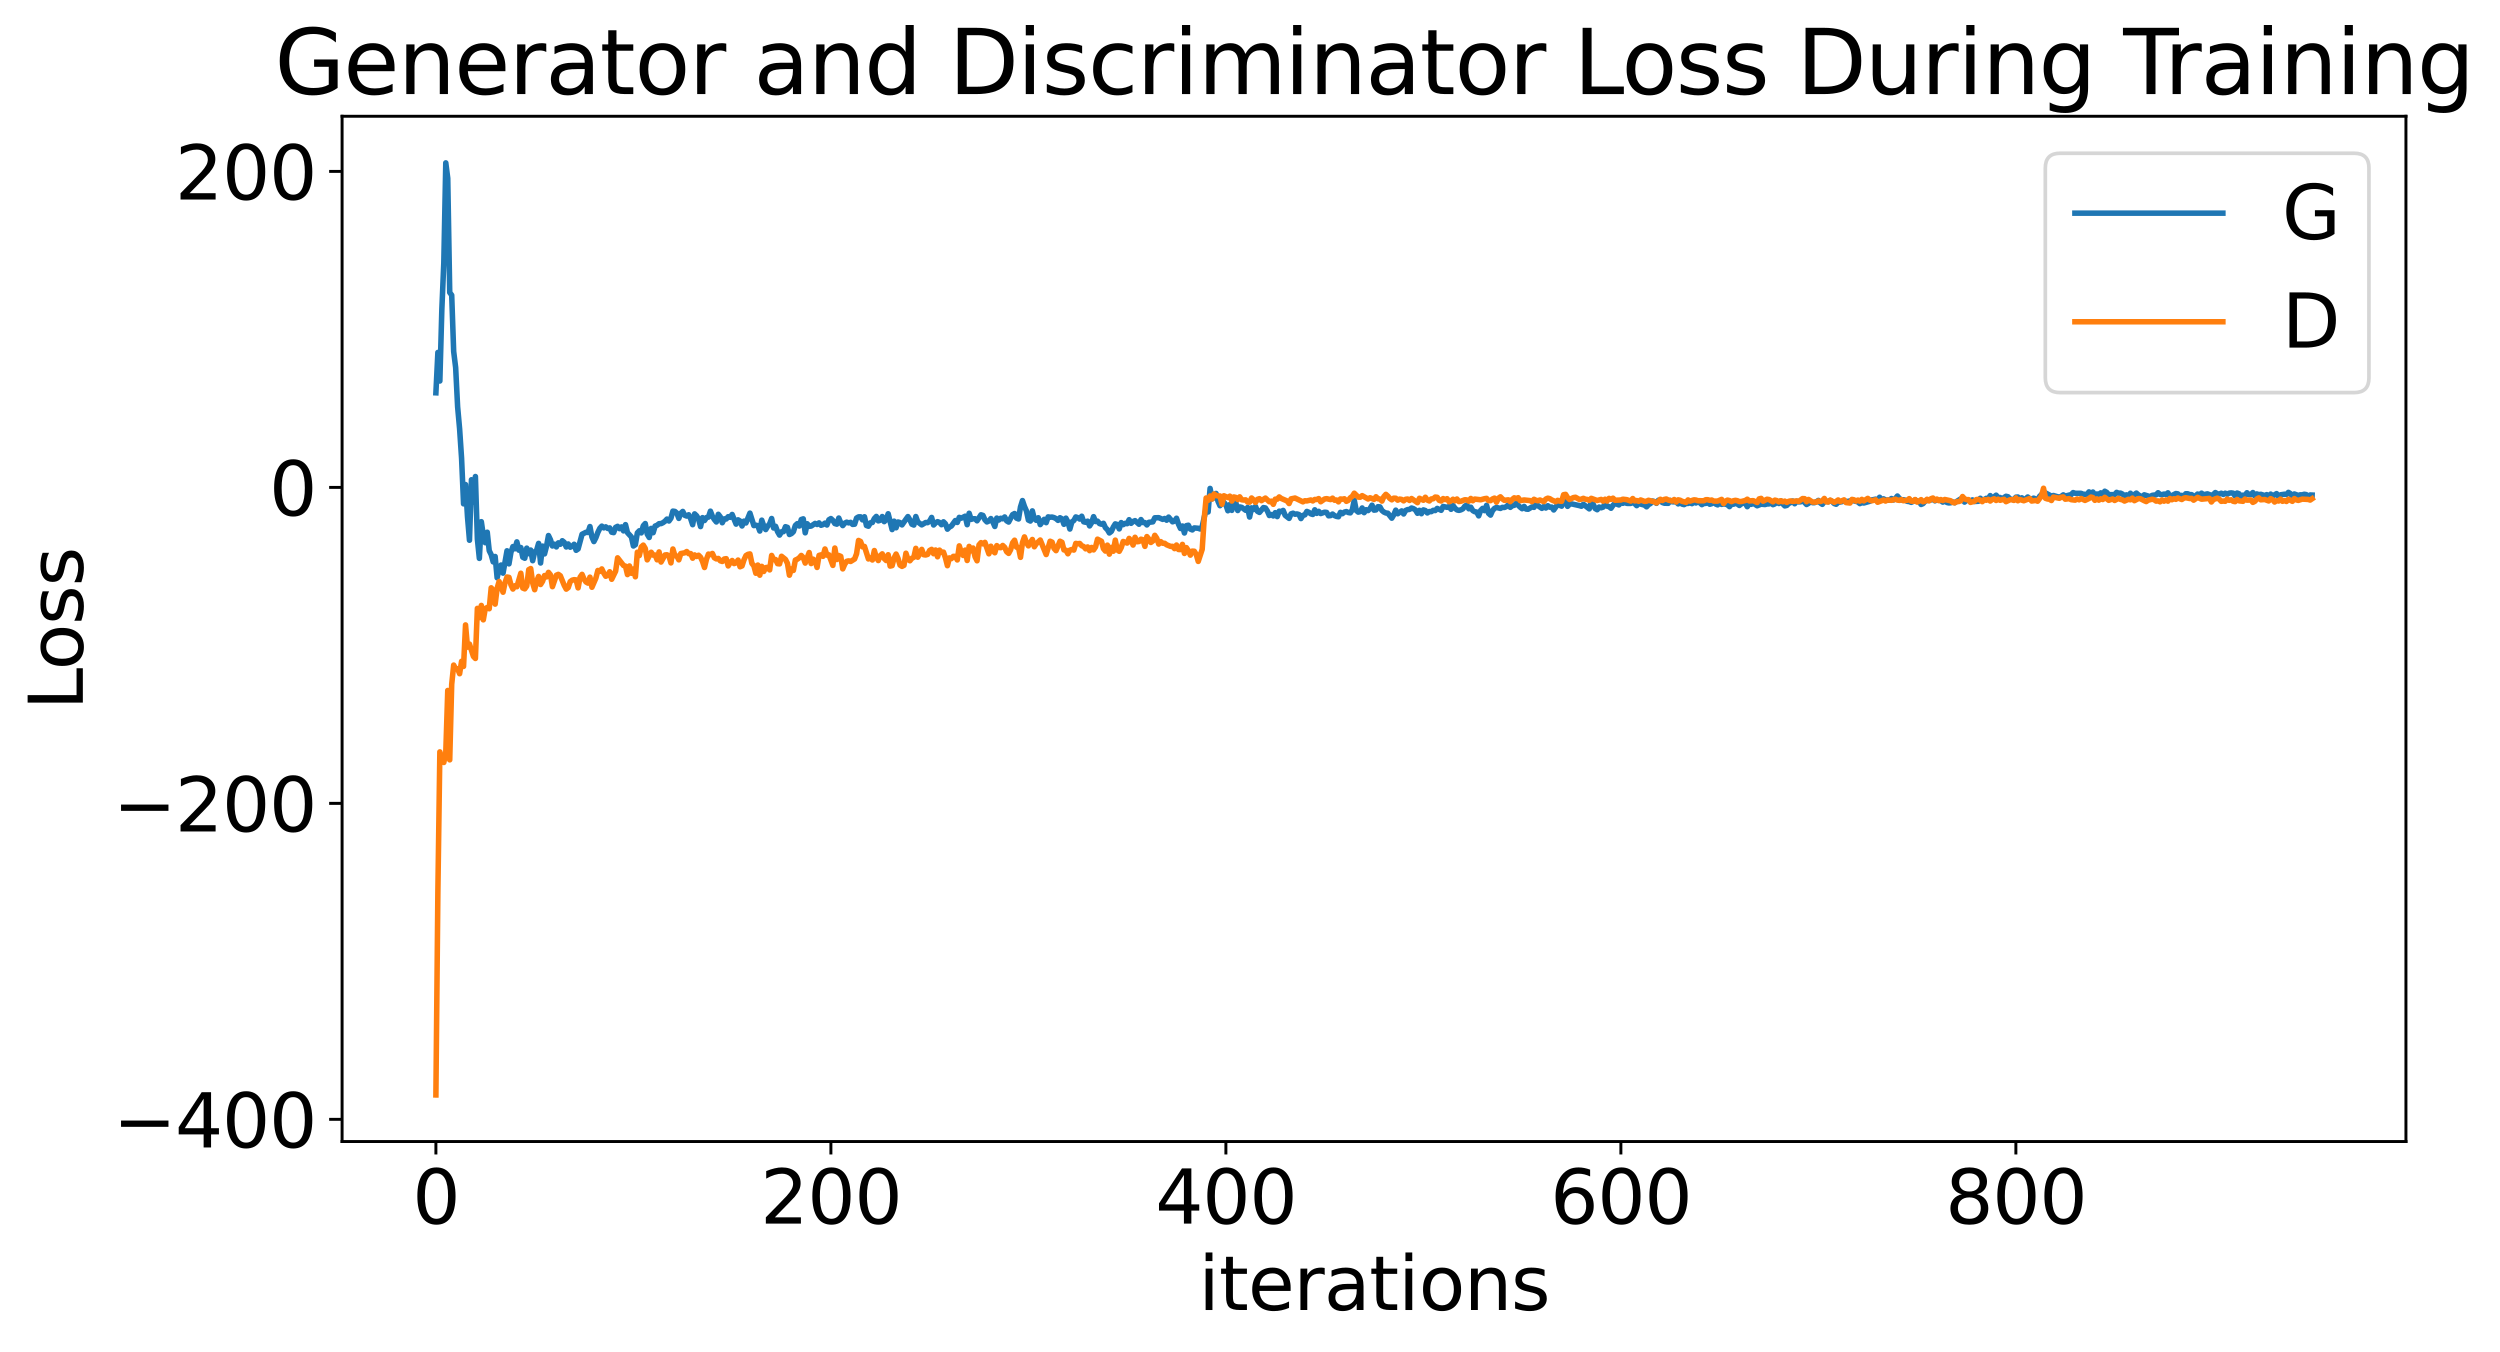 <?xml version="1.0" encoding="utf-8" standalone="no"?>
<!DOCTYPE svg PUBLIC "-//W3C//DTD SVG 1.1//EN"
  "http://www.w3.org/Graphics/SVG/1.1/DTD/svg11.dtd">
<svg xmlns:xlink="http://www.w3.org/1999/xlink" width="675.923pt" height="365.549pt" viewBox="0 0 675.923 365.549" xmlns="http://www.w3.org/2000/svg" version="1.1">
 <defs>
  <style type="text/css">*{stroke-linejoin: round; stroke-linecap: butt}</style>
 </defs>
 <g id="figure_1">
  <g id="patch_1">
   <path d="M 0 365.549 
L 675.923 365.549 
L 675.923 -0 
L 0 -0 
z
" style="fill: #ffffff"/>
  </g>
  <g id="axes_1">
   <g id="patch_2">
    <path d="M 92.491 308.636 
L 650.491 308.636 
L 650.491 31.436 
L 92.491 31.436 
z
" style="fill: #ffffff"/>
   </g>
   <g id="matplotlib.axis_1">
    <g id="xtick_1">
     <g id="line2d_1">
      <defs>
       <path id="m258a58e4aa" d="M 0 0 
L 0 3.5 
" style="stroke: #000000; stroke-width: 0.8"/>
      </defs>
      <g>
       <use xlink:href="#m258a58e4aa" x="117.854" y="308.636" style="stroke: #000000; stroke-width: 0.8"/>
      </g>
     </g>
     <g id="text_1">
      <!-- 0 -->
      <g transform="translate(111.492 330.833) scale(0.2 -0.2)">
       <defs>
        <path id="DejaVuSans-30" d="M 2034 4250 
Q 1547 4250 1301 3770 
Q 1056 3291 1056 2328 
Q 1056 1369 1301 889 
Q 1547 409 2034 409 
Q 2525 409 2770 889 
Q 3016 1369 3016 2328 
Q 3016 3291 2770 3770 
Q 2525 4250 2034 4250 
z
M 2034 4750 
Q 2819 4750 3233 4129 
Q 3647 3509 3647 2328 
Q 3647 1150 3233 529 
Q 2819 -91 2034 -91 
Q 1250 -91 836 529 
Q 422 1150 422 2328 
Q 422 3509 836 4129 
Q 1250 4750 2034 4750 
z
" transform="scale(0.016)"/>
       </defs>
       <use xlink:href="#DejaVuSans-30"/>
      </g>
     </g>
    </g>
    <g id="xtick_2">
     <g id="line2d_2">
      <g>
       <use xlink:href="#m258a58e4aa" x="224.649" y="308.636" style="stroke: #000000; stroke-width: 0.8"/>
      </g>
     </g>
     <g id="text_2">
      <!-- 200 -->
      <g transform="translate(205.561 330.833) scale(0.2 -0.2)">
       <defs>
        <path id="DejaVuSans-32" d="M 1228 531 
L 3431 531 
L 3431 0 
L 469 0 
L 469 531 
Q 828 903 1448 1529 
Q 2069 2156 2228 2338 
Q 2531 2678 2651 2914 
Q 2772 3150 2772 3378 
Q 2772 3750 2511 3984 
Q 2250 4219 1831 4219 
Q 1534 4219 1204 4116 
Q 875 4013 500 3803 
L 500 4441 
Q 881 4594 1212 4672 
Q 1544 4750 1819 4750 
Q 2544 4750 2975 4387 
Q 3406 4025 3406 3419 
Q 3406 3131 3298 2873 
Q 3191 2616 2906 2266 
Q 2828 2175 2409 1742 
Q 1991 1309 1228 531 
z
" transform="scale(0.016)"/>
       </defs>
       <use xlink:href="#DejaVuSans-32"/>
       <use xlink:href="#DejaVuSans-30" x="63.623"/>
       <use xlink:href="#DejaVuSans-30" x="127.246"/>
      </g>
     </g>
    </g>
    <g id="xtick_3">
     <g id="line2d_3">
      <g>
       <use xlink:href="#m258a58e4aa" x="331.443" y="308.636" style="stroke: #000000; stroke-width: 0.8"/>
      </g>
     </g>
     <g id="text_3">
      <!-- 400 -->
      <g transform="translate(312.355 330.833) scale(0.2 -0.2)">
       <defs>
        <path id="DejaVuSans-34" d="M 2419 4116 
L 825 1625 
L 2419 1625 
L 2419 4116 
z
M 2253 4666 
L 3047 4666 
L 3047 1625 
L 3713 1625 
L 3713 1100 
L 3047 1100 
L 3047 0 
L 2419 0 
L 2419 1100 
L 313 1100 
L 313 1709 
L 2253 4666 
z
" transform="scale(0.016)"/>
       </defs>
       <use xlink:href="#DejaVuSans-34"/>
       <use xlink:href="#DejaVuSans-30" x="63.623"/>
       <use xlink:href="#DejaVuSans-30" x="127.246"/>
      </g>
     </g>
    </g>
    <g id="xtick_4">
     <g id="line2d_4">
      <g>
       <use xlink:href="#m258a58e4aa" x="438.237" y="308.636" style="stroke: #000000; stroke-width: 0.8"/>
      </g>
     </g>
     <g id="text_4">
      <!-- 600 -->
      <g transform="translate(419.15 330.833) scale(0.2 -0.2)">
       <defs>
        <path id="DejaVuSans-36" d="M 2113 2584 
Q 1688 2584 1439 2293 
Q 1191 2003 1191 1497 
Q 1191 994 1439 701 
Q 1688 409 2113 409 
Q 2538 409 2786 701 
Q 3034 994 3034 1497 
Q 3034 2003 2786 2293 
Q 2538 2584 2113 2584 
z
M 3366 4563 
L 3366 3988 
Q 3128 4100 2886 4159 
Q 2644 4219 2406 4219 
Q 1781 4219 1451 3797 
Q 1122 3375 1075 2522 
Q 1259 2794 1537 2939 
Q 1816 3084 2150 3084 
Q 2853 3084 3261 2657 
Q 3669 2231 3669 1497 
Q 3669 778 3244 343 
Q 2819 -91 2113 -91 
Q 1303 -91 875 529 
Q 447 1150 447 2328 
Q 447 3434 972 4092 
Q 1497 4750 2381 4750 
Q 2619 4750 2861 4703 
Q 3103 4656 3366 4563 
z
" transform="scale(0.016)"/>
       </defs>
       <use xlink:href="#DejaVuSans-36"/>
       <use xlink:href="#DejaVuSans-30" x="63.623"/>
       <use xlink:href="#DejaVuSans-30" x="127.246"/>
      </g>
     </g>
    </g>
    <g id="xtick_5">
     <g id="line2d_5">
      <g>
       <use xlink:href="#m258a58e4aa" x="545.031" y="308.636" style="stroke: #000000; stroke-width: 0.8"/>
      </g>
     </g>
     <g id="text_5">
      <!-- 800 -->
      <g transform="translate(525.944 330.833) scale(0.2 -0.2)">
       <defs>
        <path id="DejaVuSans-38" d="M 2034 2216 
Q 1584 2216 1326 1975 
Q 1069 1734 1069 1313 
Q 1069 891 1326 650 
Q 1584 409 2034 409 
Q 2484 409 2743 651 
Q 3003 894 3003 1313 
Q 3003 1734 2745 1975 
Q 2488 2216 2034 2216 
z
M 1403 2484 
Q 997 2584 770 2862 
Q 544 3141 544 3541 
Q 544 4100 942 4425 
Q 1341 4750 2034 4750 
Q 2731 4750 3128 4425 
Q 3525 4100 3525 3541 
Q 3525 3141 3298 2862 
Q 3072 2584 2669 2484 
Q 3125 2378 3379 2068 
Q 3634 1759 3634 1313 
Q 3634 634 3220 271 
Q 2806 -91 2034 -91 
Q 1263 -91 848 271 
Q 434 634 434 1313 
Q 434 1759 690 2068 
Q 947 2378 1403 2484 
z
M 1172 3481 
Q 1172 3119 1398 2916 
Q 1625 2713 2034 2713 
Q 2441 2713 2670 2916 
Q 2900 3119 2900 3481 
Q 2900 3844 2670 4047 
Q 2441 4250 2034 4250 
Q 1625 4250 1398 4047 
Q 1172 3844 1172 3481 
z
" transform="scale(0.016)"/>
       </defs>
       <use xlink:href="#DejaVuSans-38"/>
       <use xlink:href="#DejaVuSans-30" x="63.623"/>
       <use xlink:href="#DejaVuSans-30" x="127.246"/>
      </g>
     </g>
    </g>
    <g id="text_6">
     <!-- iterations -->
     <g transform="translate(324.036 354.189) scale(0.2 -0.2)">
      <defs>
       <path id="DejaVuSans-69" d="M 603 3500 
L 1178 3500 
L 1178 0 
L 603 0 
L 603 3500 
z
M 603 4863 
L 1178 4863 
L 1178 4134 
L 603 4134 
L 603 4863 
z
" transform="scale(0.016)"/>
       <path id="DejaVuSans-74" d="M 1172 4494 
L 1172 3500 
L 2356 3500 
L 2356 3053 
L 1172 3053 
L 1172 1153 
Q 1172 725 1289 603 
Q 1406 481 1766 481 
L 2356 481 
L 2356 0 
L 1766 0 
Q 1100 0 847 248 
Q 594 497 594 1153 
L 594 3053 
L 172 3053 
L 172 3500 
L 594 3500 
L 594 4494 
L 1172 4494 
z
" transform="scale(0.016)"/>
       <path id="DejaVuSans-65" d="M 3597 1894 
L 3597 1613 
L 953 1613 
Q 991 1019 1311 708 
Q 1631 397 2203 397 
Q 2534 397 2845 478 
Q 3156 559 3463 722 
L 3463 178 
Q 3153 47 2828 -22 
Q 2503 -91 2169 -91 
Q 1331 -91 842 396 
Q 353 884 353 1716 
Q 353 2575 817 3079 
Q 1281 3584 2069 3584 
Q 2775 3584 3186 3129 
Q 3597 2675 3597 1894 
z
M 3022 2063 
Q 3016 2534 2758 2815 
Q 2500 3097 2075 3097 
Q 1594 3097 1305 2825 
Q 1016 2553 972 2059 
L 3022 2063 
z
" transform="scale(0.016)"/>
       <path id="DejaVuSans-72" d="M 2631 2963 
Q 2534 3019 2420 3045 
Q 2306 3072 2169 3072 
Q 1681 3072 1420 2755 
Q 1159 2438 1159 1844 
L 1159 0 
L 581 0 
L 581 3500 
L 1159 3500 
L 1159 2956 
Q 1341 3275 1631 3429 
Q 1922 3584 2338 3584 
Q 2397 3584 2469 3576 
Q 2541 3569 2628 3553 
L 2631 2963 
z
" transform="scale(0.016)"/>
       <path id="DejaVuSans-61" d="M 2194 1759 
Q 1497 1759 1228 1600 
Q 959 1441 959 1056 
Q 959 750 1161 570 
Q 1363 391 1709 391 
Q 2188 391 2477 730 
Q 2766 1069 2766 1631 
L 2766 1759 
L 2194 1759 
z
M 3341 1997 
L 3341 0 
L 2766 0 
L 2766 531 
Q 2569 213 2275 61 
Q 1981 -91 1556 -91 
Q 1019 -91 701 211 
Q 384 513 384 1019 
Q 384 1609 779 1909 
Q 1175 2209 1959 2209 
L 2766 2209 
L 2766 2266 
Q 2766 2663 2505 2880 
Q 2244 3097 1772 3097 
Q 1472 3097 1187 3025 
Q 903 2953 641 2809 
L 641 3341 
Q 956 3463 1253 3523 
Q 1550 3584 1831 3584 
Q 2591 3584 2966 3190 
Q 3341 2797 3341 1997 
z
" transform="scale(0.016)"/>
       <path id="DejaVuSans-6f" d="M 1959 3097 
Q 1497 3097 1228 2736 
Q 959 2375 959 1747 
Q 959 1119 1226 758 
Q 1494 397 1959 397 
Q 2419 397 2687 759 
Q 2956 1122 2956 1747 
Q 2956 2369 2687 2733 
Q 2419 3097 1959 3097 
z
M 1959 3584 
Q 2709 3584 3137 3096 
Q 3566 2609 3566 1747 
Q 3566 888 3137 398 
Q 2709 -91 1959 -91 
Q 1206 -91 779 398 
Q 353 888 353 1747 
Q 353 2609 779 3096 
Q 1206 3584 1959 3584 
z
" transform="scale(0.016)"/>
       <path id="DejaVuSans-6e" d="M 3513 2113 
L 3513 0 
L 2938 0 
L 2938 2094 
Q 2938 2591 2744 2837 
Q 2550 3084 2163 3084 
Q 1697 3084 1428 2787 
Q 1159 2491 1159 1978 
L 1159 0 
L 581 0 
L 581 3500 
L 1159 3500 
L 1159 2956 
Q 1366 3272 1645 3428 
Q 1925 3584 2291 3584 
Q 2894 3584 3203 3211 
Q 3513 2838 3513 2113 
z
" transform="scale(0.016)"/>
       <path id="DejaVuSans-73" d="M 2834 3397 
L 2834 2853 
Q 2591 2978 2328 3040 
Q 2066 3103 1784 3103 
Q 1356 3103 1142 2972 
Q 928 2841 928 2578 
Q 928 2378 1081 2264 
Q 1234 2150 1697 2047 
L 1894 2003 
Q 2506 1872 2764 1633 
Q 3022 1394 3022 966 
Q 3022 478 2636 193 
Q 2250 -91 1575 -91 
Q 1294 -91 989 -36 
Q 684 19 347 128 
L 347 722 
Q 666 556 975 473 
Q 1284 391 1588 391 
Q 1994 391 2212 530 
Q 2431 669 2431 922 
Q 2431 1156 2273 1281 
Q 2116 1406 1581 1522 
L 1381 1569 
Q 847 1681 609 1914 
Q 372 2147 372 2553 
Q 372 3047 722 3315 
Q 1072 3584 1716 3584 
Q 2034 3584 2315 3537 
Q 2597 3491 2834 3397 
z
" transform="scale(0.016)"/>
      </defs>
      <use xlink:href="#DejaVuSans-69"/>
      <use xlink:href="#DejaVuSans-74" x="27.783"/>
      <use xlink:href="#DejaVuSans-65" x="66.992"/>
      <use xlink:href="#DejaVuSans-72" x="128.516"/>
      <use xlink:href="#DejaVuSans-61" x="169.629"/>
      <use xlink:href="#DejaVuSans-74" x="230.908"/>
      <use xlink:href="#DejaVuSans-69" x="270.117"/>
      <use xlink:href="#DejaVuSans-6f" x="297.9"/>
      <use xlink:href="#DejaVuSans-6e" x="359.082"/>
      <use xlink:href="#DejaVuSans-73" x="422.461"/>
     </g>
    </g>
   </g>
   <g id="matplotlib.axis_2">
    <g id="ytick_1">
     <g id="line2d_6">
      <defs>
       <path id="md1363d7d4a" d="M 0 0 
L -3.5 0 
" style="stroke: #000000; stroke-width: 0.8"/>
      </defs>
      <g>
       <use xlink:href="#md1363d7d4a" x="92.491" y="302.634" style="stroke: #000000; stroke-width: 0.8"/>
      </g>
     </g>
     <g id="text_7">
      <!-- −400 -->
      <g transform="translate(30.556 310.233) scale(0.2 -0.2)">
       <defs>
        <path id="DejaVuSans-2212" d="M 678 2272 
L 4684 2272 
L 4684 1741 
L 678 1741 
L 678 2272 
z
" transform="scale(0.016)"/>
       </defs>
       <use xlink:href="#DejaVuSans-2212"/>
       <use xlink:href="#DejaVuSans-34" x="83.789"/>
       <use xlink:href="#DejaVuSans-30" x="147.412"/>
       <use xlink:href="#DejaVuSans-30" x="211.035"/>
      </g>
     </g>
    </g>
    <g id="ytick_2">
     <g id="line2d_7">
      <g>
       <use xlink:href="#md1363d7d4a" x="92.491" y="217.204" style="stroke: #000000; stroke-width: 0.8"/>
      </g>
     </g>
     <g id="text_8">
      <!-- −200 -->
      <g transform="translate(30.556 224.803) scale(0.2 -0.2)">
       <use xlink:href="#DejaVuSans-2212"/>
       <use xlink:href="#DejaVuSans-32" x="83.789"/>
       <use xlink:href="#DejaVuSans-30" x="147.412"/>
       <use xlink:href="#DejaVuSans-30" x="211.035"/>
      </g>
     </g>
    </g>
    <g id="ytick_3">
     <g id="line2d_8">
      <g>
       <use xlink:href="#md1363d7d4a" x="92.491" y="131.774" style="stroke: #000000; stroke-width: 0.8"/>
      </g>
     </g>
     <g id="text_9">
      <!-- 0 -->
      <g transform="translate(72.766 139.373) scale(0.2 -0.2)">
       <use xlink:href="#DejaVuSans-30"/>
      </g>
     </g>
    </g>
    <g id="ytick_4">
     <g id="line2d_9">
      <g>
       <use xlink:href="#md1363d7d4a" x="92.491" y="46.344" style="stroke: #000000; stroke-width: 0.8"/>
      </g>
     </g>
     <g id="text_10">
      <!-- 200 -->
      <g transform="translate(47.316 53.943) scale(0.2 -0.2)">
       <use xlink:href="#DejaVuSans-32"/>
       <use xlink:href="#DejaVuSans-30" x="63.623"/>
       <use xlink:href="#DejaVuSans-30" x="127.246"/>
      </g>
     </g>
    </g>
    <g id="text_11">
     <!-- Loss -->
     <g transform="translate(22.397 191.971) rotate(-90) scale(0.2 -0.2)">
      <defs>
       <path id="DejaVuSans-4c" d="M 628 4666 
L 1259 4666 
L 1259 531 
L 3531 531 
L 3531 0 
L 628 0 
L 628 4666 
z
" transform="scale(0.016)"/>
      </defs>
      <use xlink:href="#DejaVuSans-4c"/>
      <use xlink:href="#DejaVuSans-6f" x="53.963"/>
      <use xlink:href="#DejaVuSans-73" x="115.145"/>
      <use xlink:href="#DejaVuSans-73" x="167.244"/>
     </g>
    </g>
   </g>
   <g id="line2d_10">
    <path d="M 117.854 106.201 
L 118.388 95.293 
L 118.922 103.013 
L 119.456 83.802 
L 119.99 71.07 
L 120.524 44.036 
L 121.058 48.202 
L 121.592 79.082 
L 122.126 79.801 
L 122.66 95.039 
L 123.194 99.384 
L 123.728 110.005 
L 124.262 115.933 
L 124.796 123.922 
L 125.33 136.223 
L 125.864 131.012 
L 126.398 139.741 
L 126.932 146.066 
L 127.466 129.712 
L 128 135.776 
L 128.534 128.84 
L 129.068 145.744 
L 129.602 150.966 
L 130.136 141.048 
L 130.67 144.709 
L 131.204 146.73 
L 131.738 143.903 
L 132.271 148.889 
L 132.805 149.977 
L 133.339 151.915 
L 133.873 150.461 
L 134.407 156.209 
L 134.941 153.818 
L 135.475 152.77 
L 136.009 154.957 
L 137.077 148.92 
L 137.611 152.45 
L 138.145 149.303 
L 138.679 147.781 
L 139.213 148.375 
L 139.747 146.504 
L 140.281 148.745 
L 140.815 148.044 
L 141.349 150.657 
L 141.883 150.932 
L 142.417 148.202 
L 142.951 149.697 
L 143.485 148.72 
L 144.019 151.591 
L 144.553 149.238 
L 145.087 148.782 
L 145.621 146.917 
L 146.155 152.215 
L 146.689 147.649 
L 147.223 149.753 
L 147.757 147.695 
L 148.291 144.795 
L 148.825 145.922 
L 149.359 147.615 
L 149.893 147.13 
L 150.427 147.865 
L 150.96 146.771 
L 151.494 147.15 
L 152.028 146.202 
L 152.562 146.632 
L 153.096 147.882 
L 153.63 147.073 
L 154.164 147.952 
L 154.698 147.692 
L 155.232 147.157 
L 155.766 148.781 
L 156.3 148.414 
L 157.368 144.451 
L 158.436 143.911 
L 158.97 143.957 
L 159.504 142.369 
L 160.038 145.189 
L 160.572 146.419 
L 161.106 145.376 
L 161.64 143.944 
L 162.174 142.844 
L 162.708 142.253 
L 163.242 142.718 
L 163.776 142.444 
L 164.31 142.872 
L 164.844 142.731 
L 165.378 143.888 
L 165.912 144.002 
L 166.446 142.575 
L 166.98 142.306 
L 167.514 142.938 
L 168.048 142.458 
L 168.582 143.532 
L 169.116 141.851 
L 169.649 144.015 
L 170.717 145.177 
L 171.251 147.615 
L 171.785 147.264 
L 172.319 144.074 
L 172.853 143.508 
L 173.387 144.077 
L 173.921 142.152 
L 174.455 141.557 
L 174.989 144.417 
L 175.523 145.316 
L 176.057 142.868 
L 176.591 144.028 
L 177.125 142.228 
L 177.659 142.014 
L 178.193 141.589 
L 178.727 141.571 
L 179.261 141.311 
L 179.795 140.918 
L 180.329 140.347 
L 180.863 140.862 
L 181.397 140.112 
L 181.931 138.192 
L 182.465 138.269 
L 182.999 138.718 
L 183.533 140.157 
L 184.067 138.766 
L 184.601 138.28 
L 185.135 139.324 
L 185.669 139.525 
L 186.203 139.18 
L 186.737 140.24 
L 187.271 141.858 
L 187.805 138.938 
L 188.338 139.449 
L 188.872 140.337 
L 189.406 142.371 
L 189.94 139.956 
L 190.474 140.734 
L 191.008 139.937 
L 191.542 139.804 
L 192.076 138.205 
L 192.61 139.587 
L 193.144 140.467 
L 193.678 141.119 
L 194.212 139.052 
L 194.746 139.737 
L 195.28 141.329 
L 195.814 140.28 
L 196.348 140.314 
L 196.882 139.701 
L 197.416 139.86 
L 197.95 139.098 
L 199.018 141.703 
L 199.552 140.546 
L 200.086 140.869 
L 200.62 142.202 
L 201.154 140.898 
L 201.688 141.392 
L 202.756 138.738 
L 203.824 142.103 
L 204.358 141.988 
L 204.892 142.147 
L 205.426 143.574 
L 205.96 140.637 
L 206.493 142.175 
L 207.027 143.176 
L 207.561 142.277 
L 208.095 141.614 
L 208.629 140.192 
L 209.163 142.751 
L 209.697 142.302 
L 210.231 143.746 
L 210.765 144.672 
L 211.299 143.789 
L 211.833 143.741 
L 212.367 142.406 
L 212.901 142.587 
L 213.435 144.513 
L 213.969 144.273 
L 214.503 143.77 
L 215.037 142.061 
L 215.571 141.581 
L 216.105 142.217 
L 216.639 140.462 
L 217.173 140.281 
L 217.707 144.055 
L 218.241 141.606 
L 218.775 142.299 
L 219.309 142.239 
L 220.377 141.52 
L 220.911 141.8 
L 221.445 141.371 
L 221.979 142.012 
L 222.513 141.834 
L 223.047 141.438 
L 223.581 141.943 
L 224.115 140.529 
L 224.649 140.209 
L 225.182 140.703 
L 225.716 141.555 
L 226.25 141.716 
L 226.784 140.066 
L 227.318 141.36 
L 227.852 142.103 
L 228.386 141.443 
L 228.92 141.18 
L 229.454 141.37 
L 229.988 141.233 
L 230.522 141.782 
L 231.056 141.728 
L 231.59 140.068 
L 232.124 139.741 
L 232.658 139.73 
L 233.192 140.555 
L 233.726 139.72 
L 234.26 142.083 
L 234.794 142.271 
L 235.328 141.36 
L 235.862 141.263 
L 236.396 140.203 
L 236.93 139.631 
L 237.464 140.828 
L 237.998 140.659 
L 238.532 139.661 
L 239.066 141.034 
L 239.6 140.479 
L 240.134 138.909 
L 241.202 143.176 
L 241.736 140.912 
L 242.27 142.694 
L 242.804 141.133 
L 243.338 141.298 
L 243.871 141.917 
L 244.939 140.398 
L 245.473 139.672 
L 246.007 140.569 
L 246.541 141.729 
L 247.075 141.956 
L 247.609 139.661 
L 248.143 141.116 
L 249.211 141.908 
L 250.279 141.272 
L 250.813 141.304 
L 251.347 140.884 
L 251.881 139.9 
L 252.415 141.94 
L 252.949 141.381 
L 253.483 141.044 
L 254.017 141.257 
L 254.551 141.861 
L 255.085 141.082 
L 255.619 141.623 
L 256.153 143.065 
L 256.687 142.509 
L 257.221 142.224 
L 258.289 140.742 
L 258.823 141.25 
L 259.357 139.882 
L 259.891 140.101 
L 260.959 139.565 
L 261.493 141.858 
L 262.027 138.773 
L 262.56 140.42 
L 263.094 140.257 
L 263.628 140.258 
L 264.162 140.809 
L 265.23 139.187 
L 265.764 139.36 
L 266.298 140.556 
L 266.832 141.113 
L 267.366 140.861 
L 267.9 140.21 
L 268.434 141.106 
L 268.968 142.337 
L 269.502 140.073 
L 270.036 140.602 
L 270.57 140.125 
L 271.104 140.266 
L 271.638 139.772 
L 272.172 140.821 
L 272.706 141.145 
L 273.774 139.142 
L 274.308 138.845 
L 274.842 140.094 
L 275.376 140.316 
L 275.91 137.06 
L 276.444 135.341 
L 276.978 136.917 
L 277.512 138.126 
L 278.046 140.61 
L 278.58 140.872 
L 279.114 138.131 
L 279.648 140.283 
L 280.182 140.684 
L 280.716 139.987 
L 281.249 141.834 
L 282.317 140.418 
L 282.851 141.312 
L 283.385 139.75 
L 283.919 139.84 
L 284.453 139.798 
L 284.987 139.949 
L 285.521 140.22 
L 286.055 140.689 
L 286.589 139.985 
L 287.123 140.275 
L 287.657 141.752 
L 288.191 140.095 
L 288.725 141.106 
L 289.259 143.034 
L 289.793 141.115 
L 290.327 140.738 
L 290.861 139.765 
L 291.395 139.957 
L 291.929 140.338 
L 292.463 139.574 
L 292.997 141.083 
L 293.531 141.207 
L 294.065 140.915 
L 294.599 142.191 
L 295.133 141.337 
L 295.667 139.693 
L 296.201 141.001 
L 296.735 140.909 
L 297.269 141.553 
L 297.803 141.73 
L 298.337 141.491 
L 298.871 142.667 
L 299.405 143.195 
L 299.938 144.093 
L 300.472 143.682 
L 301.006 142.5 
L 301.54 141.642 
L 302.074 141.82 
L 302.608 142.998 
L 303.142 141.298 
L 303.676 141.846 
L 304.21 141.504 
L 304.744 141.585 
L 305.278 140.514 
L 305.812 141.486 
L 306.346 140.997 
L 306.88 140.769 
L 307.948 141.735 
L 308.482 140.479 
L 309.016 141.269 
L 309.55 141.301 
L 310.084 141.925 
L 310.618 141.22 
L 311.686 141.096 
L 312.22 140.001 
L 313.288 139.961 
L 314.356 140.421 
L 314.89 140.187 
L 315.424 140.647 
L 315.958 139.811 
L 317.026 141.081 
L 317.56 140.893 
L 318.093 140.118 
L 318.627 141.721 
L 319.161 142.881 
L 319.695 142.215 
L 320.229 144.1 
L 320.763 142.123 
L 321.297 142.008 
L 321.831 143.051 
L 322.365 143.274 
L 322.899 142.734 
L 323.967 142.832 
L 324.501 143.022 
L 325.035 142.35 
L 326.103 137.555 
L 326.637 138.422 
L 327.171 132.056 
L 327.705 134.866 
L 328.239 134.561 
L 328.773 133.417 
L 329.307 135.529 
L 329.841 136.721 
L 330.375 136.133 
L 330.909 135.806 
L 331.443 136.48 
L 331.977 138.092 
L 332.511 136.412 
L 333.045 137.985 
L 333.579 135.26 
L 334.113 135.859 
L 334.647 138.03 
L 335.181 137.059 
L 335.715 137.17 
L 336.782 137.964 
L 337.316 137.214 
L 337.85 139.79 
L 338.384 137.311 
L 338.918 137.759 
L 339.452 136.925 
L 339.986 138.246 
L 340.52 138.539 
L 341.588 137.244 
L 342.122 137.333 
L 342.656 138.163 
L 343.19 139.383 
L 343.724 139.122 
L 344.258 139.495 
L 344.792 138.612 
L 345.326 139.669 
L 345.86 138.211 
L 346.394 138.305 
L 346.928 138.008 
L 347.462 139.329 
L 348.53 140.157 
L 349.064 138.933 
L 349.598 138.755 
L 350.132 139.031 
L 350.666 138.952 
L 351.2 139.122 
L 351.734 140.201 
L 352.268 139.344 
L 352.802 139.197 
L 353.336 138.278 
L 353.87 138.508 
L 354.404 138.928 
L 354.938 139.094 
L 355.471 137.837 
L 356.005 138.795 
L 356.539 138.255 
L 357.073 138.846 
L 358.141 138.482 
L 358.675 138.543 
L 359.209 139.459 
L 359.743 139.401 
L 360.277 138.988 
L 360.811 139.401 
L 361.345 139.62 
L 361.879 139.714 
L 362.413 138.527 
L 362.947 138.884 
L 363.481 138.449 
L 364.015 138.319 
L 364.549 138.572 
L 365.083 138.663 
L 365.617 137.843 
L 366.151 135.219 
L 366.685 138.011 
L 367.219 138.464 
L 367.753 138.32 
L 368.287 137.345 
L 368.821 138.605 
L 369.355 137.814 
L 369.889 138.047 
L 370.423 137.48 
L 370.957 136.591 
L 371.491 137.926 
L 372.025 137.861 
L 372.559 136.996 
L 373.093 137.051 
L 373.627 138.01 
L 374.16 138.448 
L 374.694 138.695 
L 375.228 138.762 
L 376.296 140.098 
L 376.83 139.199 
L 377.364 137.933 
L 377.898 138.903 
L 378.966 138.133 
L 379.5 138.96 
L 380.034 138.016 
L 380.568 137.783 
L 381.102 137.729 
L 381.636 137.352 
L 382.17 137.535 
L 382.704 137.881 
L 383.238 138.774 
L 383.772 137.98 
L 384.306 138.89 
L 384.84 137.86 
L 385.374 138.036 
L 385.908 138.682 
L 386.442 138.314 
L 386.976 138.331 
L 387.51 137.975 
L 388.044 138.033 
L 388.578 137.463 
L 389.646 137.971 
L 390.18 136.936 
L 391.248 137.163 
L 391.782 136.946 
L 392.316 137.696 
L 392.849 136.667 
L 393.383 137.4 
L 393.917 137.865 
L 394.451 137.993 
L 394.985 137.847 
L 395.519 137.571 
L 396.053 136.85 
L 396.587 136.521 
L 397.121 137.562 
L 397.655 137.137 
L 398.189 138.046 
L 398.723 138.349 
L 399.257 138.443 
L 399.791 139.474 
L 400.325 137.995 
L 400.859 137.456 
L 401.393 138.067 
L 401.927 136.619 
L 402.461 138.786 
L 402.995 139.266 
L 403.529 138.051 
L 404.063 137.452 
L 404.597 137.196 
L 405.665 137.462 
L 406.199 137.178 
L 406.733 137.208 
L 407.267 136.974 
L 407.801 136.468 
L 408.335 137.17 
L 408.869 136.737 
L 409.403 136.623 
L 409.937 136.074 
L 411.005 137.12 
L 411.538 137.538 
L 412.072 136.917 
L 412.606 137.635 
L 413.14 137.687 
L 414.208 137.053 
L 414.742 137.172 
L 415.276 136.12 
L 415.81 136.724 
L 416.878 137.445 
L 417.412 136.953 
L 417.946 137.35 
L 418.48 136.735 
L 419.014 137.128 
L 419.548 137.106 
L 420.082 137.875 
L 421.15 136.361 
L 422.218 136.85 
L 422.752 135.736 
L 423.286 134.242 
L 423.82 136.9 
L 424.354 136.343 
L 424.888 136.228 
L 427.024 136.706 
L 427.558 136.869 
L 428.092 136.337 
L 429.693 137.581 
L 430.227 135.582 
L 430.761 136.373 
L 431.295 137.498 
L 431.829 137.813 
L 432.363 137.086 
L 432.897 137.294 
L 433.431 137.108 
L 433.965 136.084 
L 434.499 136.845 
L 435.033 136.989 
L 435.567 137.412 
L 436.101 136.633 
L 436.635 136.106 
L 437.703 136.519 
L 438.237 135.883 
L 438.771 136.074 
L 439.305 135.85 
L 439.839 136.101 
L 440.907 136.109 
L 441.441 135.828 
L 441.975 136.16 
L 442.509 136.708 
L 443.043 136.149 
L 444.645 136.573 
L 445.179 137.021 
L 445.713 136.422 
L 446.247 136.142 
L 446.781 135.461 
L 447.315 135.597 
L 447.849 136.081 
L 448.382 135.256 
L 448.916 135.402 
L 449.45 135.864 
L 449.984 136.049 
L 451.052 136.082 
L 451.586 135.296 
L 452.12 135.667 
L 453.188 135.688 
L 453.722 136.232 
L 454.256 135.878 
L 454.79 136.3 
L 455.324 136.433 
L 455.858 136.122 
L 456.392 136.113 
L 456.926 135.949 
L 457.46 136.171 
L 457.994 135.781 
L 458.528 135.988 
L 459.062 135.614 
L 459.596 135.939 
L 460.13 136.437 
L 460.664 136.129 
L 461.198 136.096 
L 461.732 135.921 
L 462.266 136.33 
L 462.8 136.176 
L 463.334 135.657 
L 463.868 136.279 
L 464.402 136.5 
L 464.936 135.696 
L 465.47 136.369 
L 466.004 136.248 
L 466.538 136.299 
L 467.071 136.489 
L 467.605 136.974 
L 468.139 136.304 
L 468.673 136.33 
L 469.207 136.094 
L 469.741 136.279 
L 470.275 136.656 
L 470.809 136.227 
L 471.343 135.975 
L 471.877 136.063 
L 472.411 136.99 
L 472.945 136.175 
L 473.479 136.353 
L 474.013 136.047 
L 475.081 136.742 
L 476.149 136.308 
L 477.217 136.413 
L 477.751 136.256 
L 478.285 136.244 
L 478.819 135.97 
L 479.353 136.447 
L 479.887 136.229 
L 480.421 135.584 
L 480.955 136.127 
L 481.489 135.438 
L 482.023 136.241 
L 482.557 136.778 
L 483.091 136.65 
L 483.625 136.11 
L 484.159 135.877 
L 484.693 135.464 
L 485.227 136.187 
L 485.76 135.511 
L 486.294 135.691 
L 486.828 135.681 
L 487.362 135.049 
L 487.896 135.842 
L 488.43 136.397 
L 488.964 136.093 
L 489.498 135.618 
L 490.032 135.904 
L 490.566 135.915 
L 491.1 135.683 
L 491.634 135.297 
L 492.168 135.992 
L 492.702 136.359 
L 493.236 135.626 
L 493.77 135.514 
L 494.304 135.662 
L 494.838 135.308 
L 495.372 135.584 
L 495.906 136.139 
L 496.44 136.33 
L 496.974 135.833 
L 498.042 135.627 
L 498.576 135.369 
L 499.11 135.595 
L 499.644 135.559 
L 500.712 135.299 
L 501.78 135.541 
L 502.314 135.716 
L 502.848 136.159 
L 503.382 135.896 
L 503.916 136 
L 505.517 135.536 
L 506.051 135.175 
L 507.119 134.962 
L 507.653 135.25 
L 508.187 134.444 
L 508.721 135.162 
L 509.255 134.873 
L 509.789 135.188 
L 510.857 135.233 
L 511.391 134.783 
L 511.925 135.172 
L 512.459 134.798 
L 512.993 134.11 
L 513.527 134.751 
L 514.061 135.204 
L 514.595 135.104 
L 515.129 135.264 
L 515.663 135.544 
L 516.197 135.61 
L 516.731 135.819 
L 517.265 135.562 
L 517.799 135.151 
L 518.333 135.49 
L 518.867 135.618 
L 519.401 136.389 
L 519.935 136.16 
L 520.469 135.495 
L 521.537 135.165 
L 522.071 135.163 
L 522.605 134.982 
L 523.138 135.407 
L 523.672 135.167 
L 524.74 135.337 
L 525.274 135.753 
L 525.808 135.361 
L 526.342 135.841 
L 526.876 135.972 
L 527.41 135.934 
L 527.944 135.721 
L 528.478 135.913 
L 530.08 134.915 
L 530.614 134.843 
L 531.148 135.752 
L 531.682 135.282 
L 532.216 135.303 
L 532.75 135.437 
L 533.284 135.157 
L 533.818 135.591 
L 534.886 135.526 
L 535.42 134.718 
L 535.954 135.269 
L 536.488 135.069 
L 537.022 134.731 
L 537.556 134.875 
L 538.09 133.996 
L 538.624 134.768 
L 539.692 133.886 
L 540.226 134.532 
L 540.76 134.507 
L 541.293 134.883 
L 542.361 134.178 
L 542.895 134.304 
L 543.429 134.899 
L 544.497 135.135 
L 545.031 134.423 
L 545.565 134.374 
L 546.099 134.932 
L 546.633 134.592 
L 547.167 135.018 
L 547.701 134.859 
L 548.235 134.372 
L 548.769 134.899 
L 549.303 134.892 
L 549.837 134.687 
L 550.371 134.895 
L 550.905 135.223 
L 551.439 134.212 
L 552.507 133.175 
L 553.041 133.272 
L 554.109 133.845 
L 554.643 134.15 
L 555.177 133.969 
L 556.245 134.288 
L 556.779 134.41 
L 557.313 134.201 
L 557.847 133.796 
L 558.381 134.128 
L 559.982 133.721 
L 560.516 133.183 
L 561.05 133.366 
L 562.118 133.368 
L 562.652 133.382 
L 563.186 133.606 
L 564.254 133.694 
L 564.788 132.989 
L 565.322 133.429 
L 565.856 133.032 
L 566.39 133.827 
L 566.924 133.564 
L 567.458 133.638 
L 567.992 133.251 
L 568.526 133.848 
L 569.06 132.813 
L 569.594 133.119 
L 570.128 133.748 
L 571.73 133.724 
L 572.264 133.123 
L 572.798 133.346 
L 573.332 133.318 
L 573.866 133.597 
L 574.4 134.069 
L 574.934 133.791 
L 575.468 134.29 
L 576.002 133.361 
L 576.536 134.101 
L 577.604 133.317 
L 578.138 133.79 
L 578.671 134.099 
L 579.205 134.257 
L 579.739 133.784 
L 581.341 134.287 
L 581.875 133.925 
L 582.943 133.787 
L 583.477 133.223 
L 584.011 133.679 
L 584.545 133.74 
L 585.079 133.579 
L 585.613 133.665 
L 586.147 133.247 
L 586.681 134.248 
L 588.283 133.448 
L 588.817 133.525 
L 589.351 134.057 
L 589.885 133.942 
L 590.419 134.341 
L 590.953 133.499 
L 591.487 133.501 
L 592.021 133.726 
L 592.555 133.744 
L 593.089 134.142 
L 593.623 134.083 
L 594.157 133.578 
L 594.691 133.85 
L 595.225 133.338 
L 595.759 133.756 
L 596.827 133.523 
L 597.894 133.938 
L 598.428 133.673 
L 598.962 133.175 
L 599.496 133.509 
L 600.03 133.59 
L 600.564 133.356 
L 601.098 133.682 
L 601.632 133.348 
L 602.166 133.633 
L 602.7 133.332 
L 603.234 133.269 
L 603.768 133.34 
L 604.302 134.076 
L 604.836 133.297 
L 605.37 133.51 
L 605.904 134.262 
L 606.438 133.874 
L 606.972 133.965 
L 607.506 133.225 
L 608.04 133.731 
L 608.574 133.719 
L 609.108 133.172 
L 609.642 134.115 
L 610.176 133.541 
L 610.71 133.746 
L 611.244 133.64 
L 612.312 133.984 
L 612.846 133.737 
L 613.38 134.384 
L 613.914 133.591 
L 614.448 134.078 
L 615.516 133.463 
L 616.049 134.36 
L 616.583 133.782 
L 617.651 133.625 
L 618.185 133.689 
L 618.719 133.12 
L 619.253 133.455 
L 619.787 134.265 
L 620.321 133.556 
L 621.389 133.96 
L 621.923 133.78 
L 622.457 133.796 
L 622.991 133.629 
L 623.525 133.722 
L 624.059 134.208 
L 624.593 133.825 
L 625.127 133.851 
L 625.127 133.851 
" clip-path="url(#p031c6e0234)" style="fill: none; stroke: #1f77b4; stroke-width: 1.5; stroke-linecap: square"/>
   </g>
   <g id="line2d_11">
    <path d="M 117.854 296.036 
L 118.388 241.114 
L 118.922 203.289 
L 119.456 205.05 
L 119.99 206.143 
L 120.524 203.499 
L 121.058 186.686 
L 121.592 205.438 
L 122.126 185.019 
L 122.66 179.82 
L 123.194 180.821 
L 123.728 180.814 
L 124.262 182.147 
L 124.796 178.8 
L 125.33 180.178 
L 125.864 168.963 
L 126.398 174.974 
L 126.932 174.143 
L 128 177.477 
L 128.534 178.029 
L 129.068 164.488 
L 129.602 166.987 
L 130.136 163.693 
L 130.67 167.581 
L 131.204 164.552 
L 131.738 164.243 
L 132.271 164.583 
L 132.805 158.928 
L 133.339 159.597 
L 133.873 163.333 
L 134.407 159.064 
L 134.941 157.227 
L 136.009 160.115 
L 136.543 157.536 
L 137.077 156.008 
L 137.611 156.102 
L 138.145 158.114 
L 138.679 159.255 
L 139.213 158.372 
L 139.747 158.634 
L 140.815 154.988 
L 141.349 158.988 
L 141.883 159.204 
L 142.417 158.45 
L 142.951 154.021 
L 143.485 153.725 
L 144.019 157.614 
L 144.553 159.434 
L 145.087 157.18 
L 145.621 155.851 
L 146.155 158.029 
L 146.689 157.177 
L 147.223 155.614 
L 147.757 155.981 
L 148.291 154.754 
L 148.825 155.408 
L 149.359 158.616 
L 150.427 155.516 
L 150.96 155.289 
L 151.494 155.671 
L 152.562 158.296 
L 153.096 159.281 
L 153.63 158.872 
L 154.164 157.263 
L 154.698 156.861 
L 155.232 156.725 
L 155.766 156.788 
L 156.3 158.944 
L 156.834 156.05 
L 157.368 155.294 
L 157.902 156.562 
L 158.436 157.363 
L 158.97 157.655 
L 159.504 156.047 
L 160.038 158.775 
L 161.106 156.305 
L 161.64 154.245 
L 162.174 154.474 
L 162.708 153.823 
L 163.242 154.948 
L 163.776 155.804 
L 164.31 155.532 
L 164.844 154.587 
L 165.378 156.615 
L 166.446 154.424 
L 166.98 150.825 
L 168.582 152.889 
L 169.116 153.077 
L 169.649 155.35 
L 170.183 153.019 
L 170.717 155.002 
L 171.251 153.832 
L 171.785 155.944 
L 172.319 149.306 
L 172.853 150.203 
L 173.387 147.869 
L 173.921 147.384 
L 174.455 148.273 
L 174.989 151.364 
L 176.057 149.314 
L 176.591 150.087 
L 177.125 150.064 
L 177.659 151.354 
L 178.193 149.224 
L 178.727 151.955 
L 179.795 150.047 
L 180.329 149.992 
L 180.863 150.313 
L 181.397 152.187 
L 181.931 148.438 
L 182.465 150.236 
L 182.999 150.332 
L 183.533 151.363 
L 184.067 149.663 
L 185.135 149.462 
L 185.669 149.118 
L 186.203 149.697 
L 186.737 149.674 
L 187.271 150.916 
L 187.805 150.034 
L 188.338 150.453 
L 188.872 150.123 
L 189.406 150.654 
L 189.94 151.798 
L 190.474 153.433 
L 191.008 151.197 
L 191.542 149.81 
L 192.076 149.944 
L 192.61 149.64 
L 193.144 150.804 
L 193.678 151.108 
L 194.212 150.992 
L 194.746 151.624 
L 195.28 151.801 
L 195.814 151.139 
L 196.348 151.052 
L 196.882 153.007 
L 197.416 152.15 
L 197.95 151.548 
L 198.484 152.375 
L 199.018 152.168 
L 199.552 151.426 
L 200.086 153.236 
L 200.62 153.007 
L 201.154 151.353 
L 201.688 150.212 
L 202.222 149.878 
L 202.756 149.767 
L 203.29 152.334 
L 203.824 152.985 
L 204.358 154.989 
L 204.892 152.777 
L 205.426 155.511 
L 205.96 153.132 
L 206.493 154.506 
L 207.027 153.474 
L 207.561 153.384 
L 208.095 154.081 
L 208.629 150.174 
L 209.163 151.304 
L 209.697 151.289 
L 210.231 152.398 
L 210.765 152.457 
L 211.299 150.404 
L 212.367 151.257 
L 212.901 152.309 
L 213.435 155.515 
L 213.969 153.8 
L 214.503 154.223 
L 215.037 151.425 
L 215.571 151.191 
L 216.105 150.809 
L 216.639 150.18 
L 217.173 150.737 
L 217.707 152.238 
L 218.775 149.39 
L 219.309 152.367 
L 219.843 151.178 
L 220.377 151.578 
L 220.911 153.415 
L 221.445 150.168 
L 221.979 150.014 
L 222.513 150.414 
L 223.047 148.433 
L 223.581 150.092 
L 224.115 150.013 
L 225.182 152.863 
L 225.716 148.176 
L 226.25 151.276 
L 226.784 150.204 
L 227.318 150.429 
L 227.852 153.806 
L 228.386 152.565 
L 228.92 151.764 
L 229.454 151.635 
L 229.988 151.799 
L 231.056 151.136 
L 231.59 149.717 
L 232.124 146.125 
L 232.658 146.39 
L 233.192 147.846 
L 233.726 147.747 
L 234.794 151.12 
L 235.328 150.825 
L 235.862 151.403 
L 236.396 148.853 
L 236.93 150.662 
L 237.464 151.552 
L 237.998 150.23 
L 238.532 149.747 
L 239.066 151.023 
L 239.6 151.545 
L 240.134 149.99 
L 240.668 153.053 
L 241.202 152.928 
L 241.736 150.855 
L 242.27 149.804 
L 242.804 151.004 
L 243.338 152.796 
L 243.871 153.128 
L 244.405 152.848 
L 244.939 149.577 
L 245.473 151.199 
L 246.007 151.613 
L 246.541 150.939 
L 247.075 150.669 
L 247.609 148.261 
L 248.143 150.649 
L 248.677 149.748 
L 249.211 148.539 
L 249.745 149.983 
L 250.279 150.051 
L 250.813 149.887 
L 251.347 148.826 
L 251.881 148.534 
L 252.415 149.707 
L 252.949 148.706 
L 253.483 150.533 
L 254.017 148.741 
L 254.551 149.327 
L 255.085 149.28 
L 255.619 150.825 
L 256.153 152.944 
L 256.687 150.838 
L 257.221 151.038 
L 257.755 150.423 
L 258.289 150.42 
L 258.823 151.388 
L 259.357 147.587 
L 259.891 149.257 
L 260.425 150.178 
L 260.959 148.732 
L 261.493 151.537 
L 262.027 147.732 
L 262.56 148.94 
L 263.094 148.172 
L 263.628 150.539 
L 264.162 151.618 
L 264.696 147.332 
L 265.23 146.714 
L 265.764 147.042 
L 266.298 146.643 
L 267.366 149.735 
L 267.9 147.685 
L 268.434 148.928 
L 268.968 149.448 
L 269.502 147.521 
L 270.036 147.993 
L 270.57 148.075 
L 271.104 147.476 
L 271.638 147.987 
L 272.172 149.179 
L 272.706 149.618 
L 273.24 148.624 
L 273.774 146.765 
L 274.308 146.059 
L 274.842 147.941 
L 275.376 148.029 
L 275.91 150.687 
L 276.444 146.697 
L 276.978 145.166 
L 277.512 146.667 
L 278.046 147.581 
L 279.114 145.861 
L 279.648 147.828 
L 280.182 147.007 
L 281.249 146.009 
L 282.851 149.924 
L 283.919 146.337 
L 284.453 146.576 
L 284.987 148.284 
L 285.521 148.877 
L 286.589 146.334 
L 287.123 146.611 
L 287.657 148.682 
L 288.191 148.757 
L 288.725 149.724 
L 289.259 148.748 
L 289.793 148.559 
L 290.327 148.723 
L 290.861 146.922 
L 291.395 147.016 
L 291.929 146.944 
L 292.463 147.558 
L 292.997 147.766 
L 293.531 148.39 
L 294.065 147.878 
L 294.599 148.882 
L 295.133 148.014 
L 295.667 148.676 
L 296.201 147.872 
L 296.735 145.779 
L 297.803 146.343 
L 298.337 148.351 
L 298.871 148.989 
L 299.405 147.391 
L 299.938 149.821 
L 300.472 147.996 
L 301.006 149.032 
L 301.54 146.037 
L 302.074 148.672 
L 302.608 149.054 
L 303.142 148.049 
L 303.676 146.4 
L 304.744 146.825 
L 305.278 145.567 
L 305.812 146.2 
L 306.346 147.363 
L 306.88 145.266 
L 307.414 146.472 
L 307.948 146.406 
L 308.482 145.784 
L 309.016 145.925 
L 309.55 147.716 
L 310.084 145.079 
L 310.618 145.745 
L 311.152 146.659 
L 311.686 146.264 
L 312.22 144.737 
L 312.754 145.536 
L 313.288 147.098 
L 313.822 146.436 
L 314.356 146.879 
L 314.89 146.888 
L 315.424 147.295 
L 316.492 147.727 
L 317.026 147.716 
L 317.56 148.328 
L 318.093 147.361 
L 318.627 148.57 
L 319.161 148.591 
L 319.695 147.187 
L 320.229 149.633 
L 320.763 148.065 
L 321.297 148.881 
L 321.831 150.088 
L 322.365 149.006 
L 322.899 149.041 
L 323.433 149.919 
L 323.967 151.784 
L 325.035 148.517 
L 325.569 140.383 
L 326.103 134.645 
L 326.637 135.276 
L 327.171 134.095 
L 327.705 134.924 
L 328.239 133.544 
L 328.773 133.933 
L 329.307 134.109 
L 329.841 134.095 
L 330.375 136.329 
L 330.909 134.045 
L 331.977 134.511 
L 332.511 134.148 
L 333.045 135.463 
L 333.579 134.363 
L 334.113 134.486 
L 334.647 135.062 
L 335.181 134.333 
L 335.715 135.128 
L 336.249 135.193 
L 336.782 135.142 
L 337.316 135.747 
L 337.85 135.766 
L 338.384 134.645 
L 338.918 135.159 
L 339.452 135.834 
L 339.986 135.006 
L 340.52 134.826 
L 341.054 135.366 
L 342.122 134.666 
L 343.19 135.652 
L 343.724 135.497 
L 344.258 136.35 
L 344.792 134.96 
L 345.326 134.958 
L 345.86 134.354 
L 346.394 134.761 
L 347.996 135.447 
L 348.53 136.139 
L 349.064 134.877 
L 350.132 134.657 
L 352.268 135.683 
L 352.802 135.388 
L 353.336 135.432 
L 354.404 135.18 
L 354.938 135.438 
L 355.471 135.042 
L 356.005 135.045 
L 356.539 134.808 
L 357.073 135.656 
L 358.141 134.91 
L 358.675 134.823 
L 359.743 135.071 
L 360.277 134.689 
L 360.811 135.242 
L 361.345 135.183 
L 361.879 135.684 
L 362.413 134.908 
L 362.947 134.97 
L 363.481 134.856 
L 364.015 135.541 
L 364.549 135.282 
L 365.083 134.577 
L 365.617 134.21 
L 366.151 133.349 
L 367.219 134.399 
L 367.753 134.43 
L 368.287 134.007 
L 369.889 134.912 
L 370.423 134.577 
L 371.491 135.02 
L 372.025 134.312 
L 372.559 134.842 
L 373.093 134.92 
L 373.627 135.478 
L 374.16 134.259 
L 374.694 133.663 
L 375.228 134.132 
L 375.762 134.765 
L 376.296 135.133 
L 376.83 134.691 
L 377.364 134.711 
L 377.898 135.23 
L 378.432 134.945 
L 378.966 135.026 
L 379.5 135.417 
L 380.034 134.993 
L 380.568 134.923 
L 381.102 135.305 
L 381.636 134.786 
L 383.238 135.906 
L 383.772 134.721 
L 384.84 135.252 
L 385.374 134.443 
L 385.908 135.202 
L 386.442 135.442 
L 386.976 134.903 
L 387.51 134.844 
L 388.044 134.391 
L 388.578 134.456 
L 389.112 135.274 
L 389.646 135.456 
L 390.18 134.804 
L 390.714 135.066 
L 391.248 134.831 
L 391.782 135.662 
L 392.316 135.422 
L 392.849 134.977 
L 393.383 135.405 
L 393.917 134.915 
L 394.451 135.611 
L 394.985 135.516 
L 396.053 135.115 
L 396.587 135.167 
L 397.121 135.493 
L 397.655 134.772 
L 398.189 135.387 
L 398.723 134.934 
L 400.325 135.123 
L 401.393 134.83 
L 401.927 134.748 
L 402.461 135.357 
L 402.995 135.359 
L 403.529 134.904 
L 404.063 134.677 
L 404.597 135.786 
L 405.131 134.71 
L 405.665 134.327 
L 406.199 134.889 
L 406.733 135.273 
L 407.801 135.139 
L 408.335 135.628 
L 408.869 135.021 
L 409.403 134.594 
L 409.937 134.781 
L 410.471 134.568 
L 411.005 135.358 
L 412.072 135.176 
L 413.674 135.343 
L 414.208 135.622 
L 414.742 134.996 
L 415.276 135.263 
L 415.81 135.392 
L 416.344 135.182 
L 417.412 135.627 
L 417.946 134.924 
L 418.48 134.696 
L 419.014 134.825 
L 419.548 135.175 
L 420.616 135.643 
L 421.15 135.277 
L 421.684 135.492 
L 422.218 135.542 
L 422.752 133.751 
L 423.286 133.664 
L 423.82 134.543 
L 424.354 135.042 
L 425.422 134.53 
L 425.956 134.444 
L 427.024 135.046 
L 427.558 134.948 
L 428.092 134.736 
L 428.626 134.974 
L 429.16 135.037 
L 429.693 135.282 
L 430.227 134.737 
L 431.829 135.32 
L 432.897 135.027 
L 433.431 135.499 
L 433.965 134.979 
L 434.499 135.473 
L 435.033 134.749 
L 435.567 135.014 
L 436.101 134.697 
L 436.635 135.248 
L 438.237 135.186 
L 438.771 134.967 
L 439.839 135.097 
L 440.907 135.475 
L 441.441 134.79 
L 441.975 135.423 
L 442.509 135.328 
L 443.043 135.526 
L 443.577 135.17 
L 444.645 135.565 
L 445.179 135.511 
L 445.713 135.261 
L 447.315 135.68 
L 447.849 135.989 
L 448.382 135.576 
L 448.916 134.988 
L 449.45 135.33 
L 449.984 135.024 
L 450.518 134.916 
L 451.052 135.199 
L 452.12 135.456 
L 452.654 135.056 
L 453.188 135.726 
L 453.722 135.143 
L 454.256 135.25 
L 454.79 135.539 
L 455.858 135.813 
L 456.392 135.164 
L 456.926 135.493 
L 457.994 135.141 
L 458.528 135.193 
L 459.062 135.384 
L 460.664 135.385 
L 461.198 135.101 
L 461.732 135.106 
L 462.266 135.277 
L 462.8 135.195 
L 463.334 135.478 
L 464.402 135.474 
L 465.47 135.021 
L 466.004 136.148 
L 466.538 135.472 
L 467.071 135.214 
L 467.605 135.344 
L 468.139 135.621 
L 468.673 135.387 
L 469.207 135.277 
L 469.741 135.38 
L 470.275 135.609 
L 470.809 135.587 
L 471.877 135.319 
L 472.411 134.972 
L 472.945 135.433 
L 474.013 135.357 
L 475.081 135.86 
L 475.615 134.885 
L 476.149 134.75 
L 476.683 135.498 
L 477.751 134.981 
L 478.285 135.061 
L 479.353 135.68 
L 479.887 135.221 
L 480.421 135.356 
L 480.955 135.68 
L 481.489 135.384 
L 482.023 135.661 
L 482.557 135.489 
L 483.091 135.833 
L 483.625 135.536 
L 484.159 135.423 
L 484.693 135.566 
L 485.76 135.439 
L 486.294 135.573 
L 487.362 134.8 
L 487.896 134.83 
L 488.43 135.645 
L 488.964 135.036 
L 490.032 135.735 
L 491.1 135.754 
L 491.634 135.43 
L 492.168 135.601 
L 492.702 135.41 
L 493.236 134.766 
L 493.77 135.684 
L 494.304 135.719 
L 494.838 135.214 
L 495.906 135.805 
L 496.44 135.551 
L 496.974 135.172 
L 497.508 135.612 
L 498.576 135.151 
L 499.11 135.883 
L 500.178 136.005 
L 500.712 135.025 
L 501.246 135.13 
L 501.78 135.477 
L 502.314 135.207 
L 502.848 135.499 
L 503.382 135.014 
L 503.916 135.423 
L 504.983 134.75 
L 505.517 135.217 
L 506.051 135.4 
L 507.119 135.133 
L 507.653 135.795 
L 509.255 135.181 
L 509.789 135.468 
L 510.323 135.175 
L 511.391 135.273 
L 512.459 134.972 
L 512.993 135.208 
L 513.527 135.286 
L 514.061 135.06 
L 514.595 135.372 
L 515.663 135.254 
L 516.197 134.819 
L 516.731 135.481 
L 517.265 135.529 
L 517.799 135.061 
L 518.333 135.75 
L 518.867 135.487 
L 519.401 135.09 
L 519.935 135.662 
L 520.469 135.517 
L 521.003 134.989 
L 521.537 135.431 
L 522.071 134.838 
L 522.605 134.65 
L 523.138 135.301 
L 523.672 134.934 
L 524.206 135.359 
L 524.74 135.066 
L 525.274 135.335 
L 525.808 135.051 
L 527.41 135.391 
L 527.944 135.822 
L 528.478 135.953 
L 529.012 135.624 
L 529.546 135.61 
L 530.08 135.424 
L 530.614 134.247 
L 531.148 134.871 
L 531.682 135.08 
L 532.216 135.078 
L 532.75 135.829 
L 533.818 135.539 
L 534.352 135.065 
L 534.886 135.02 
L 535.42 135.229 
L 535.954 135.634 
L 536.488 135.064 
L 537.022 135.25 
L 537.556 135 
L 538.09 135.461 
L 538.624 135.051 
L 539.158 134.858 
L 539.692 135.31 
L 540.226 134.966 
L 540.76 135.261 
L 541.827 134.994 
L 542.361 135.638 
L 543.429 135.126 
L 543.963 135.096 
L 544.497 135.292 
L 545.031 134.611 
L 545.565 135.391 
L 546.099 135.052 
L 547.167 135.386 
L 548.769 134.769 
L 549.303 135.463 
L 550.371 135.295 
L 550.905 135.509 
L 551.973 134.067 
L 552.507 132.015 
L 553.041 134.729 
L 553.575 134.913 
L 554.109 134.972 
L 554.643 135.318 
L 555.177 134.399 
L 556.779 134.722 
L 557.313 134.426 
L 557.847 134.353 
L 558.381 134.966 
L 559.449 134.823 
L 559.982 135.098 
L 561.05 135.223 
L 561.584 134.908 
L 562.118 135.133 
L 562.652 134.787 
L 563.72 135.293 
L 564.788 134.789 
L 565.322 134.39 
L 565.856 134.534 
L 566.39 135.269 
L 566.924 134.889 
L 567.458 135.227 
L 567.992 134.868 
L 568.526 135.046 
L 569.06 134.463 
L 570.128 135.265 
L 571.196 134.904 
L 571.73 135.307 
L 572.798 134.743 
L 573.332 135.031 
L 573.866 135.147 
L 574.4 135.471 
L 575.468 135 
L 576.002 135.131 
L 576.536 134.678 
L 577.07 135.366 
L 578.138 134.807 
L 578.671 134.832 
L 579.739 135.376 
L 580.273 135.607 
L 580.807 135.233 
L 581.875 134.974 
L 582.409 135.108 
L 582.943 135.483 
L 583.477 135.426 
L 584.011 135.677 
L 584.545 135.164 
L 585.079 135.5 
L 585.613 135.159 
L 586.147 135.496 
L 586.681 134.768 
L 587.215 135.114 
L 587.749 134.849 
L 588.283 135.004 
L 588.817 134.641 
L 589.885 135.05 
L 590.419 134.7 
L 590.953 134.567 
L 592.021 134.781 
L 592.555 134.746 
L 593.089 135.228 
L 594.157 134.474 
L 595.225 134.972 
L 597.36 134.755 
L 597.894 135.718 
L 598.428 135.067 
L 599.496 134.684 
L 600.03 134.97 
L 600.564 135.545 
L 601.098 135.468 
L 601.632 135.532 
L 602.166 134.917 
L 602.7 135.272 
L 603.234 135.123 
L 603.768 135.528 
L 604.302 135.63 
L 604.836 135.041 
L 605.37 135.412 
L 606.438 135.535 
L 606.972 134.93 
L 607.506 135.224 
L 608.574 135.182 
L 609.108 135.824 
L 609.642 135.548 
L 610.176 134.905 
L 610.71 134.612 
L 611.244 135.134 
L 612.312 135.049 
L 613.38 135.44 
L 613.914 134.823 
L 614.448 135.1 
L 614.982 135.731 
L 615.516 135.34 
L 616.049 135.461 
L 616.583 134.946 
L 617.117 135.533 
L 617.651 135.338 
L 618.185 135.581 
L 618.719 134.973 
L 619.787 135.538 
L 620.321 134.802 
L 620.855 135.154 
L 621.389 135.292 
L 622.457 134.95 
L 624.059 135.031 
L 624.593 135.203 
L 625.127 134.841 
L 625.127 134.841 
" clip-path="url(#p031c6e0234)" style="fill: none; stroke: #ff7f0e; stroke-width: 1.5; stroke-linecap: square"/>
   </g>
   <g id="patch_3">
    <path d="M 92.491 308.636 
L 92.491 31.436 
" style="fill: none; stroke: #000000; stroke-width: 0.8; stroke-linejoin: miter; stroke-linecap: square"/>
   </g>
   <g id="patch_4">
    <path d="M 650.491 308.636 
L 650.491 31.436 
" style="fill: none; stroke: #000000; stroke-width: 0.8; stroke-linejoin: miter; stroke-linecap: square"/>
   </g>
   <g id="patch_5">
    <path d="M 92.491 308.636 
L 650.491 308.636 
" style="fill: none; stroke: #000000; stroke-width: 0.8; stroke-linejoin: miter; stroke-linecap: square"/>
   </g>
   <g id="patch_6">
    <path d="M 92.491 31.436 
L 650.491 31.436 
" style="fill: none; stroke: #000000; stroke-width: 0.8; stroke-linejoin: miter; stroke-linecap: square"/>
   </g>
   <g id="text_12">
    <!-- Generator and Discriminator Loss During Training -->
    <g transform="translate(74.258 25.436) scale(0.24 -0.24)">
     <defs>
      <path id="DejaVuSans-47" d="M 3809 666 
L 3809 1919 
L 2778 1919 
L 2778 2438 
L 4434 2438 
L 4434 434 
Q 4069 175 3628 42 
Q 3188 -91 2688 -91 
Q 1594 -91 976 548 
Q 359 1188 359 2328 
Q 359 3472 976 4111 
Q 1594 4750 2688 4750 
Q 3144 4750 3555 4637 
Q 3966 4525 4313 4306 
L 4313 3634 
Q 3963 3931 3569 4081 
Q 3175 4231 2741 4231 
Q 1884 4231 1454 3753 
Q 1025 3275 1025 2328 
Q 1025 1384 1454 906 
Q 1884 428 2741 428 
Q 3075 428 3337 486 
Q 3600 544 3809 666 
z
" transform="scale(0.016)"/>
      <path id="DejaVuSans-20" transform="scale(0.016)"/>
      <path id="DejaVuSans-64" d="M 2906 2969 
L 2906 4863 
L 3481 4863 
L 3481 0 
L 2906 0 
L 2906 525 
Q 2725 213 2448 61 
Q 2172 -91 1784 -91 
Q 1150 -91 751 415 
Q 353 922 353 1747 
Q 353 2572 751 3078 
Q 1150 3584 1784 3584 
Q 2172 3584 2448 3432 
Q 2725 3281 2906 2969 
z
M 947 1747 
Q 947 1113 1208 752 
Q 1469 391 1925 391 
Q 2381 391 2643 752 
Q 2906 1113 2906 1747 
Q 2906 2381 2643 2742 
Q 2381 3103 1925 3103 
Q 1469 3103 1208 2742 
Q 947 2381 947 1747 
z
" transform="scale(0.016)"/>
      <path id="DejaVuSans-44" d="M 1259 4147 
L 1259 519 
L 2022 519 
Q 2988 519 3436 956 
Q 3884 1394 3884 2338 
Q 3884 3275 3436 3711 
Q 2988 4147 2022 4147 
L 1259 4147 
z
M 628 4666 
L 1925 4666 
Q 3281 4666 3915 4102 
Q 4550 3538 4550 2338 
Q 4550 1131 3912 565 
Q 3275 0 1925 0 
L 628 0 
L 628 4666 
z
" transform="scale(0.016)"/>
      <path id="DejaVuSans-63" d="M 3122 3366 
L 3122 2828 
Q 2878 2963 2633 3030 
Q 2388 3097 2138 3097 
Q 1578 3097 1268 2742 
Q 959 2388 959 1747 
Q 959 1106 1268 751 
Q 1578 397 2138 397 
Q 2388 397 2633 464 
Q 2878 531 3122 666 
L 3122 134 
Q 2881 22 2623 -34 
Q 2366 -91 2075 -91 
Q 1284 -91 818 406 
Q 353 903 353 1747 
Q 353 2603 823 3093 
Q 1294 3584 2113 3584 
Q 2378 3584 2631 3529 
Q 2884 3475 3122 3366 
z
" transform="scale(0.016)"/>
      <path id="DejaVuSans-6d" d="M 3328 2828 
Q 3544 3216 3844 3400 
Q 4144 3584 4550 3584 
Q 5097 3584 5394 3201 
Q 5691 2819 5691 2113 
L 5691 0 
L 5113 0 
L 5113 2094 
Q 5113 2597 4934 2840 
Q 4756 3084 4391 3084 
Q 3944 3084 3684 2787 
Q 3425 2491 3425 1978 
L 3425 0 
L 2847 0 
L 2847 2094 
Q 2847 2600 2669 2842 
Q 2491 3084 2119 3084 
Q 1678 3084 1418 2786 
Q 1159 2488 1159 1978 
L 1159 0 
L 581 0 
L 581 3500 
L 1159 3500 
L 1159 2956 
Q 1356 3278 1631 3431 
Q 1906 3584 2284 3584 
Q 2666 3584 2933 3390 
Q 3200 3197 3328 2828 
z
" transform="scale(0.016)"/>
      <path id="DejaVuSans-75" d="M 544 1381 
L 544 3500 
L 1119 3500 
L 1119 1403 
Q 1119 906 1312 657 
Q 1506 409 1894 409 
Q 2359 409 2629 706 
Q 2900 1003 2900 1516 
L 2900 3500 
L 3475 3500 
L 3475 0 
L 2900 0 
L 2900 538 
Q 2691 219 2414 64 
Q 2138 -91 1772 -91 
Q 1169 -91 856 284 
Q 544 659 544 1381 
z
M 1991 3584 
L 1991 3584 
z
" transform="scale(0.016)"/>
      <path id="DejaVuSans-67" d="M 2906 1791 
Q 2906 2416 2648 2759 
Q 2391 3103 1925 3103 
Q 1463 3103 1205 2759 
Q 947 2416 947 1791 
Q 947 1169 1205 825 
Q 1463 481 1925 481 
Q 2391 481 2648 825 
Q 2906 1169 2906 1791 
z
M 3481 434 
Q 3481 -459 3084 -895 
Q 2688 -1331 1869 -1331 
Q 1566 -1331 1297 -1286 
Q 1028 -1241 775 -1147 
L 775 -588 
Q 1028 -725 1275 -790 
Q 1522 -856 1778 -856 
Q 2344 -856 2625 -561 
Q 2906 -266 2906 331 
L 2906 616 
Q 2728 306 2450 153 
Q 2172 0 1784 0 
Q 1141 0 747 490 
Q 353 981 353 1791 
Q 353 2603 747 3093 
Q 1141 3584 1784 3584 
Q 2172 3584 2450 3431 
Q 2728 3278 2906 2969 
L 2906 3500 
L 3481 3500 
L 3481 434 
z
" transform="scale(0.016)"/>
      <path id="DejaVuSans-54" d="M -19 4666 
L 3928 4666 
L 3928 4134 
L 2272 4134 
L 2272 0 
L 1638 0 
L 1638 4134 
L -19 4134 
L -19 4666 
z
" transform="scale(0.016)"/>
     </defs>
     <use xlink:href="#DejaVuSans-47"/>
     <use xlink:href="#DejaVuSans-65" x="77.49"/>
     <use xlink:href="#DejaVuSans-6e" x="139.014"/>
     <use xlink:href="#DejaVuSans-65" x="202.393"/>
     <use xlink:href="#DejaVuSans-72" x="263.916"/>
     <use xlink:href="#DejaVuSans-61" x="305.029"/>
     <use xlink:href="#DejaVuSans-74" x="366.309"/>
     <use xlink:href="#DejaVuSans-6f" x="405.518"/>
     <use xlink:href="#DejaVuSans-72" x="466.699"/>
     <use xlink:href="#DejaVuSans-20" x="507.812"/>
     <use xlink:href="#DejaVuSans-61" x="539.6"/>
     <use xlink:href="#DejaVuSans-6e" x="600.879"/>
     <use xlink:href="#DejaVuSans-64" x="664.258"/>
     <use xlink:href="#DejaVuSans-20" x="727.734"/>
     <use xlink:href="#DejaVuSans-44" x="759.521"/>
     <use xlink:href="#DejaVuSans-69" x="836.523"/>
     <use xlink:href="#DejaVuSans-73" x="864.307"/>
     <use xlink:href="#DejaVuSans-63" x="916.406"/>
     <use xlink:href="#DejaVuSans-72" x="971.387"/>
     <use xlink:href="#DejaVuSans-69" x="1012.5"/>
     <use xlink:href="#DejaVuSans-6d" x="1040.283"/>
     <use xlink:href="#DejaVuSans-69" x="1137.695"/>
     <use xlink:href="#DejaVuSans-6e" x="1165.479"/>
     <use xlink:href="#DejaVuSans-61" x="1228.857"/>
     <use xlink:href="#DejaVuSans-74" x="1290.137"/>
     <use xlink:href="#DejaVuSans-6f" x="1329.346"/>
     <use xlink:href="#DejaVuSans-72" x="1390.527"/>
     <use xlink:href="#DejaVuSans-20" x="1431.641"/>
     <use xlink:href="#DejaVuSans-4c" x="1463.428"/>
     <use xlink:href="#DejaVuSans-6f" x="1517.391"/>
     <use xlink:href="#DejaVuSans-73" x="1578.572"/>
     <use xlink:href="#DejaVuSans-73" x="1630.672"/>
     <use xlink:href="#DejaVuSans-20" x="1682.771"/>
     <use xlink:href="#DejaVuSans-44" x="1714.559"/>
     <use xlink:href="#DejaVuSans-75" x="1791.561"/>
     <use xlink:href="#DejaVuSans-72" x="1854.939"/>
     <use xlink:href="#DejaVuSans-69" x="1896.053"/>
     <use xlink:href="#DejaVuSans-6e" x="1923.836"/>
     <use xlink:href="#DejaVuSans-67" x="1987.215"/>
     <use xlink:href="#DejaVuSans-20" x="2050.691"/>
     <use xlink:href="#DejaVuSans-54" x="2082.479"/>
     <use xlink:href="#DejaVuSans-72" x="2128.812"/>
     <use xlink:href="#DejaVuSans-61" x="2169.926"/>
     <use xlink:href="#DejaVuSans-69" x="2231.205"/>
     <use xlink:href="#DejaVuSans-6e" x="2258.988"/>
     <use xlink:href="#DejaVuSans-69" x="2322.367"/>
     <use xlink:href="#DejaVuSans-6e" x="2350.15"/>
     <use xlink:href="#DejaVuSans-67" x="2413.529"/>
    </g>
   </g>
   <g id="legend_1">
    <g id="patch_7">
     <path d="M 556.994 106.149 
L 636.491 106.149 
Q 640.491 106.149 640.491 102.149 
L 640.491 45.436 
Q 640.491 41.436 636.491 41.436 
L 556.994 41.436 
Q 552.994 41.436 552.994 45.436 
L 552.994 102.149 
Q 552.994 106.149 556.994 106.149 
z
" style="fill: #ffffff; opacity: 0.8; stroke: #cccccc; stroke-linejoin: miter"/>
    </g>
    <g id="line2d_12">
     <path d="M 560.994 57.633 
L 580.994 57.633 
L 600.994 57.633 
" style="fill: none; stroke: #1f77b4; stroke-width: 1.5; stroke-linecap: square"/>
    </g>
    <g id="text_13">
     <!-- G -->
     <g transform="translate(616.994 64.633) scale(0.2 -0.2)">
      <use xlink:href="#DejaVuSans-47"/>
     </g>
    </g>
    <g id="line2d_13">
     <path d="M 560.994 86.989 
L 580.994 86.989 
L 600.994 86.989 
" style="fill: none; stroke: #ff7f0e; stroke-width: 1.5; stroke-linecap: square"/>
    </g>
    <g id="text_14">
     <!-- D -->
     <g transform="translate(616.994 93.989) scale(0.2 -0.2)">
      <use xlink:href="#DejaVuSans-44"/>
     </g>
    </g>
   </g>
  </g>
 </g>
 <defs>
  <clipPath id="p031c6e0234">
   <rect x="92.491" y="31.436" width="558" height="277.2"/>
  </clipPath>
 </defs>
</svg>
